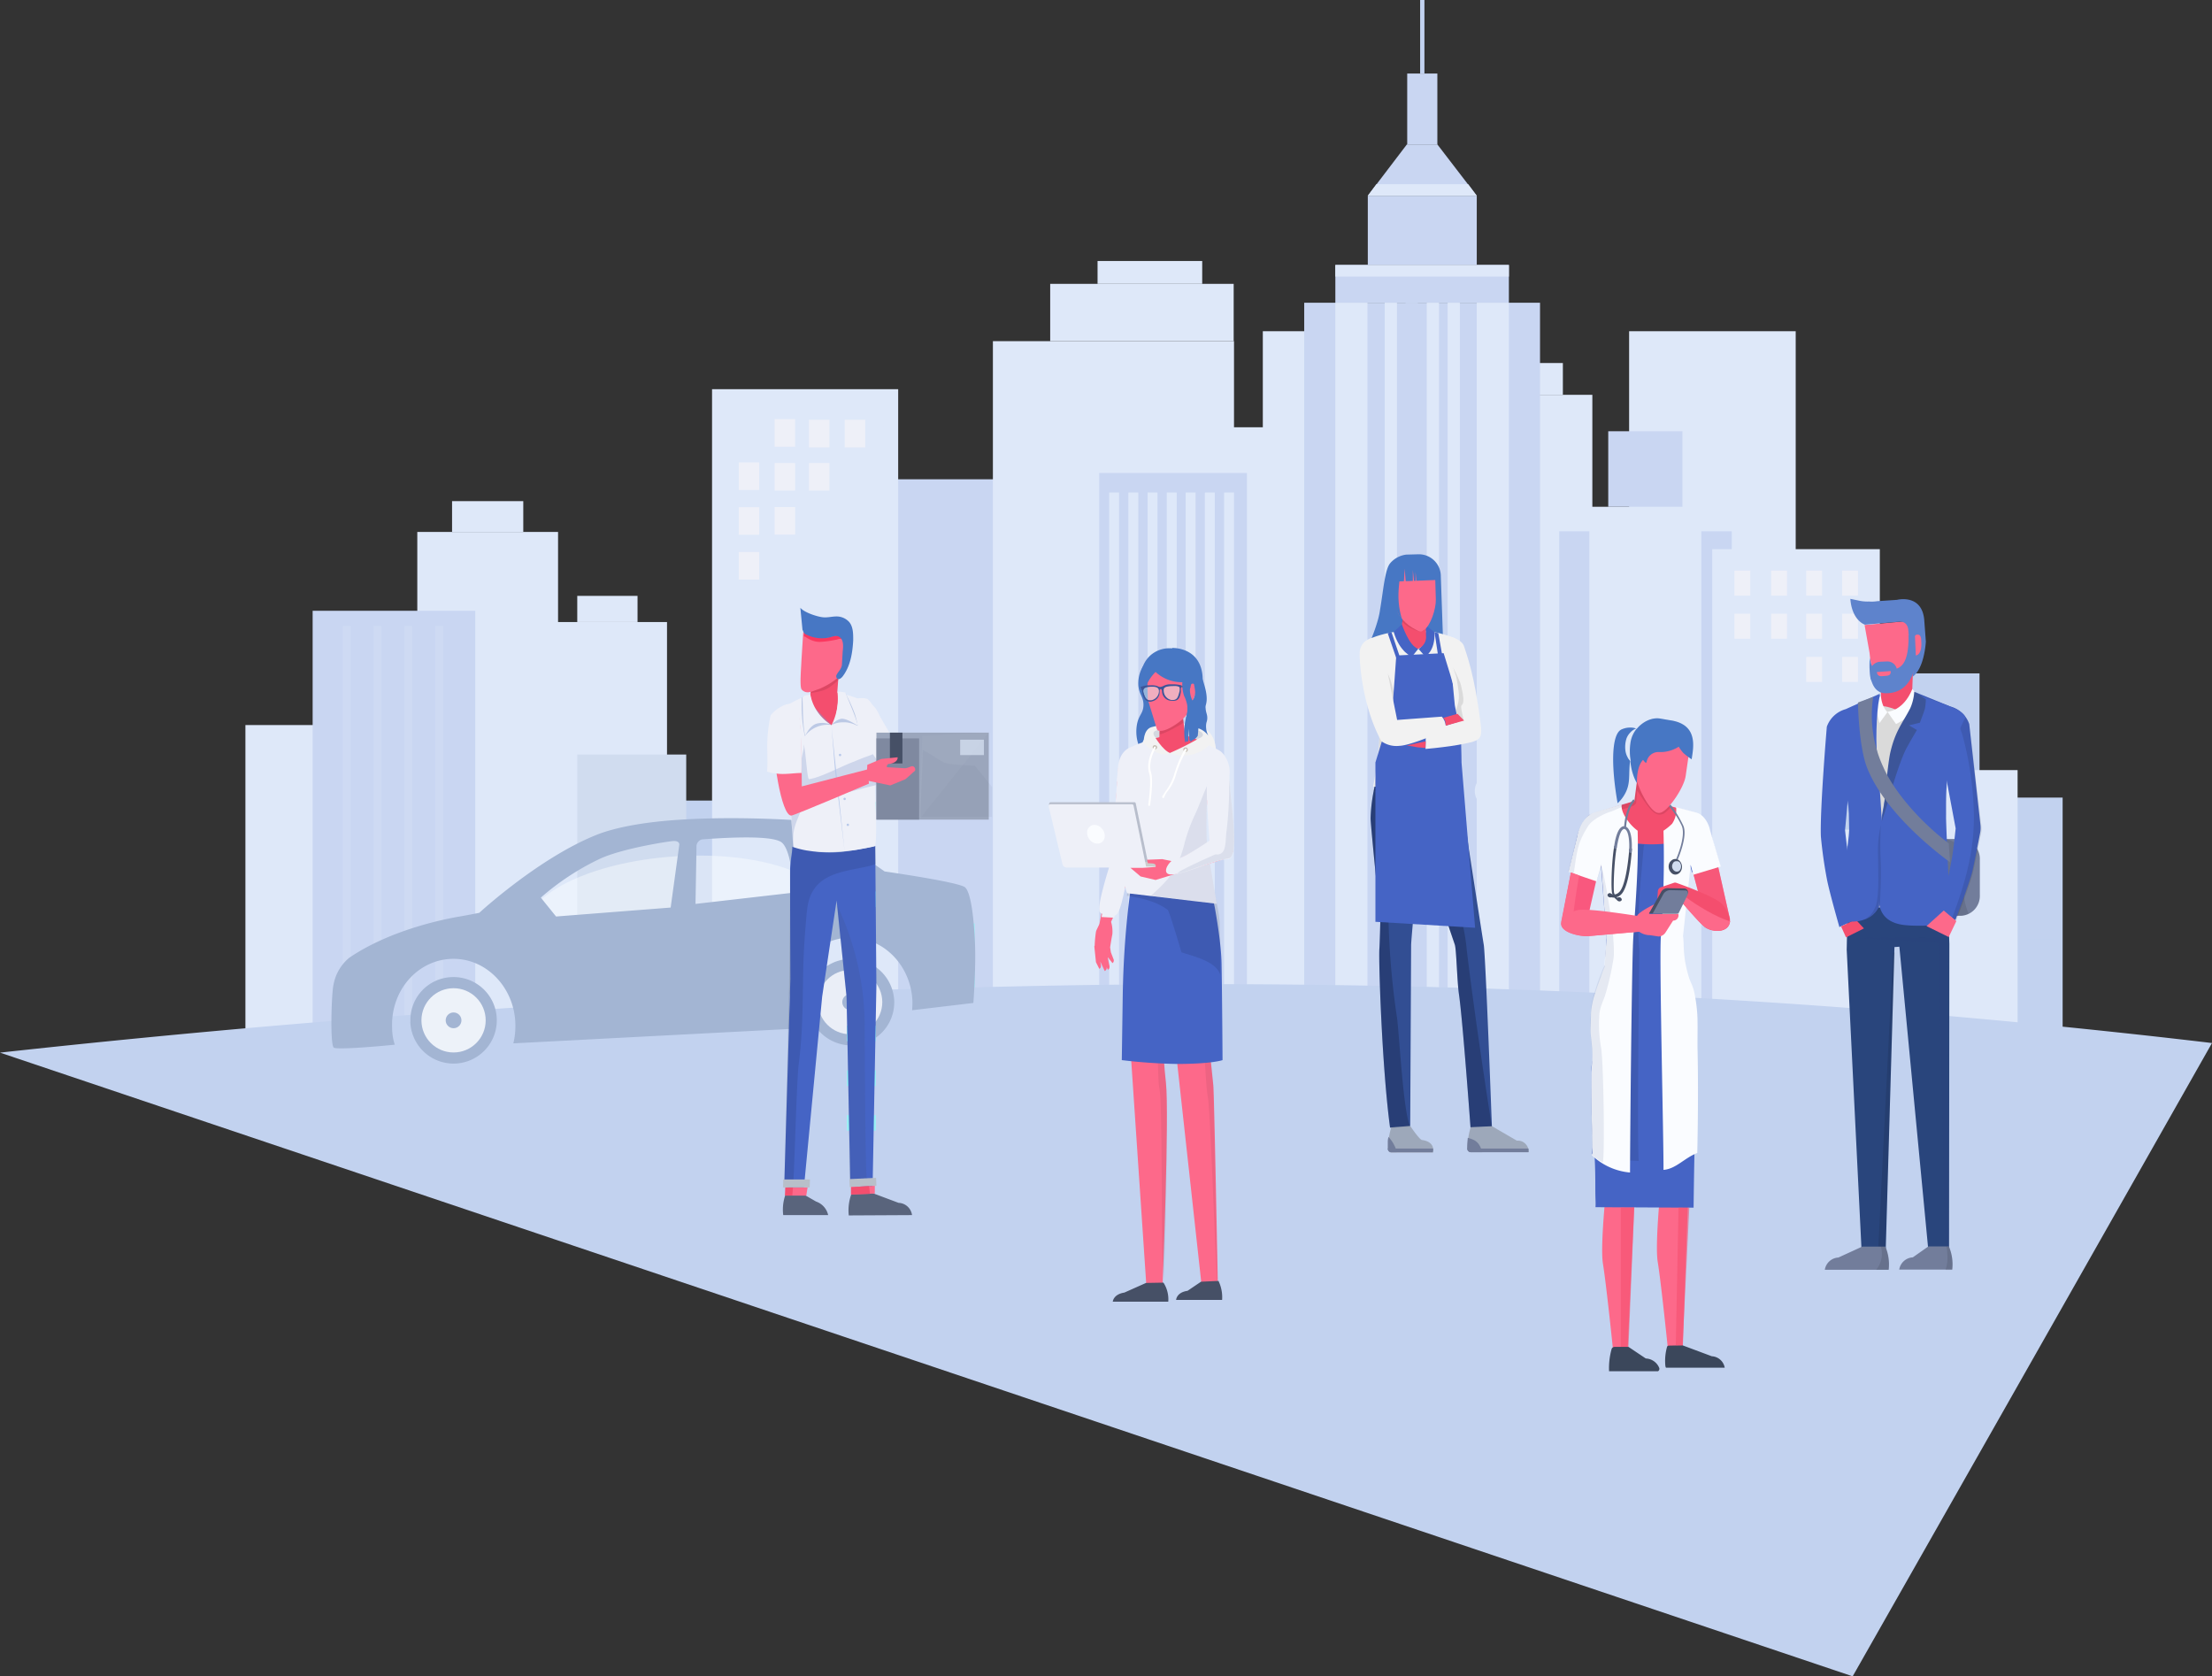 <svg xmlns="http://www.w3.org/2000/svg" viewBox="0 0 667.9 506.1"><rect x="0" y="0" width="667.9" height="506.1" fill="#333333" stroke="none"/><defs><style>.cls-1,.cls-5{fill:#dee8f9;}.cls-2{fill:#c2d2ef;}.cls-3{fill:#c9d6f2;}.cls-4{fill:#465066;}.cls-5{opacity:0.25;}.cls-10,.cls-13,.cls-15,.cls-26,.cls-27,.cls-38,.cls-39,.cls-41,.cls-42,.cls-44,.cls-5,.cls-50,.cls-53,.cls-54,.cls-55,.cls-57,.cls-59,.cls-60,.cls-61{isolation:isolate;}.cls-6{fill:#9af0f4;}.cls-7{fill:#d0dcef;}.cls-8{fill:#eef0f8;}.cls-9{fill:#7cdee8;}.cls-10{fill:#fdfeff;opacity:0.42;}.cls-11{fill:#a3b5d3;}.cls-12{fill:#727d9b;}.cls-13,.cls-15,.cls-34,.cls-44,.cls-54,.cls-57{opacity:0.1;}.cls-14,.cls-15,.cls-26{fill:#29457c;}.cls-16{fill:#dadada;}.cls-17,.cls-57{fill:#4564c5;}.cls-18{fill:#fd698a;}.cls-19,.cls-55,.cls-59,.cls-60{fill:#f44e6e;}.cls-20{fill:#5e83cc;}.cls-21,.cls-39,.cls-61{fill:#fafcff;}.cls-22{fill:#3c5599;}.cls-23{fill:#e0a373;}.cls-24,.cls-52{fill:#f2f2f2;}.cls-25,.cls-54{fill:#4777c4;}.cls-26{opacity:0.15;}.cls-27,.cls-48{opacity:0.06;}.cls-28{fill:#b8becc;}.cls-29{opacity:0.5;}.cls-30{fill:#e3f3f4;}.cls-31{fill:#c4bcb2;}.cls-32{fill:#fff;}.cls-33{fill:#ccc;}.cls-35{fill:#819ba9;}.cls-36{fill:#9da8ba;}.cls-37{fill:#324e93;}.cls-38{opacity:0.2;}.cls-39{opacity:0.81;}.cls-40{fill:#59647c;}.cls-41{fill:#414141;opacity:0.09;}.cls-42,.cls-53{fill:#8099ce;}.cls-42{opacity:0.29;}.cls-43{fill:#b7c8ea;}.cls-44{fill:#010101;}.cls-45{fill:#fb375f;}.cls-46{fill:#b8bfc9;}.cls-47{fill:#9ba6bc;}.cls-49{fill:#7f89a0;}.cls-50{fill:#c5cbd8;opacity:0.08;}.cls-51{opacity:0.66;}.cls-52{fill-opacity:0;}.cls-53{opacity:0.45;}.cls-55{opacity:0.61;}.cls-56{fill:#f9587e;}.cls-58{fill:#3b475b;}.cls-59{opacity:0.55;}.cls-60{opacity:0.54;}.cls-61{opacity:0.86;}</style></defs><title>00 Home Final HeaderAsset 4</title><g id="Layer_2" data-name="Layer 2"><g id="Layer_1-2" data-name="Layer 1"><g id="Layer_2-2" data-name="Layer 2"><g id="Layer_1-2-2" data-name="Layer 1-2"><g id="Layer_2-2-2" data-name="Layer 2-2"><g id="Layer_1-2-2-2" data-name="Layer 1-2-2"><rect class="cls-1" x="74.1" y="218.9" width="41.1" height="121"/><rect class="cls-2" x="191.1" y="241.7" width="29.6" height="98.3"/><rect class="cls-3" x="266.4" y="144.7" width="42.5" height="195.3"/><rect class="cls-1" x="299.8" y="103" width="72.8" height="237"/><rect class="cls-1" x="317.1" y="85.7" width="55.4" height="17.3"/><rect class="cls-1" x="331.4" y="78.8" width="31.6" height="6.9"/><rect class="cls-2" x="555.2" y="203.3" width="42.5" height="136.6"/><rect class="cls-1" x="491.9" y="100" width="50.3" height="240"/><rect class="cls-1" x="430.5" y="119.2" width="50.3" height="220.8"/><rect class="cls-1" x="439.4" y="109.6" width="32.5" height="9.6"/><rect class="cls-1" x="126" y="160.6" width="42.5" height="179.4"/><rect class="cls-1" x="136.5" y="151.3" width="21.5" height="9.3"/><rect class="cls-1" x="165.4" y="187.8" width="36" height="152.2"/><rect class="cls-1" x="174.3" y="179.9" width="18.2" height="7.9"/><rect class="cls-1" x="351.3" y="129" width="42.5" height="211"/><rect class="cls-1" x="381.3" y="100" width="42.5" height="240"/><rect class="cls-3" x="470.8" y="160.4" width="52.1" height="179.6"/><rect class="cls-1" x="479.9" y="153" width="33.8" height="187"/><rect class="cls-3" x="485.6" y="130.2" width="22.4" height="22.8"/><ellipse class="cls-4" cx="255" cy="365.28" rx="39.3" ry="17.41"/><rect class="cls-3" x="331.9" y="142.8" width="44.6" height="197.1"/><rect class="cls-1" x="334.9" y="148.7" width="3" height="191.3"/><rect class="cls-1" x="340.7" y="148.7" width="3" height="191.3"/><rect class="cls-1" x="346.5" y="148.7" width="3" height="191.3"/><rect class="cls-1" x="352.3" y="148.7" width="3" height="191.3"/><rect class="cls-1" x="358" y="148.7" width="3" height="191.3"/><rect class="cls-1" x="363.8" y="148.7" width="3" height="191.3"/><rect class="cls-1" x="369.6" y="148.7" width="3" height="191.3"/><rect class="cls-3" x="94.4" y="184.4" width="49.1" height="155.6"/><rect class="cls-5" x="103.5" y="189" width="2.4" height="151"/><rect class="cls-5" x="112.8" y="189" width="2.4" height="151"/><rect class="cls-5" x="122.1" y="189" width="2.4" height="151"/><rect class="cls-5" x="131.4" y="189" width="2.4" height="151"/><rect class="cls-3" x="393.8" y="91.4" width="71.2" height="248.6"/><rect class="cls-3" x="403.2" y="80" width="52.4" height="11.4"/><rect class="cls-3" x="413" y="59.1" width="32.9" height="20.9"/><polygon class="cls-3" points="445.9 59.1 413 59.1 424.8 43.6 434 43.6 445.9 59.1"/><rect class="cls-3" x="424.9" y="22.2" width="9.1" height="21.4"/><rect class="cls-2" x="428.8" width="1.3" height="22.2"/><rect class="cls-1" x="403.2" y="91.4" width="9.7" height="248.6"/><rect class="cls-1" x="445.9" y="91.4" width="9.7" height="248.6"/><rect class="cls-1" x="418.1" y="91.4" width="3.7" height="248.6"/><rect class="cls-3" x="424.4" y="91.4" width="3.7" height="248.6"/><rect class="cls-1" x="430.8" y="91.4" width="3.7" height="248.6"/><rect class="cls-1" x="437.1" y="91.4" width="3.7" height="248.6"/><rect class="cls-1" x="403.2" y="80" width="52.4" height="3.5"/><polygon class="cls-1" points="415.6 55.6 413 59.1 445.9 59.1 443.3 55.6 415.6 55.6"/><rect class="cls-6" x="496.8" y="317.9" width="23" height="12.9"/><rect class="cls-7" x="174.3" y="227.8" width="32.9" height="112.2"/><rect class="cls-6" x="179.2" y="292.5" width="23" height="12.9"/><rect class="cls-6" x="179.2" y="317.9" width="23" height="12.9"/><rect class="cls-1" x="517" y="165.8" width="50.6" height="174.1"/><rect class="cls-8" x="523.7" y="172.28" width="4.79" height="7.55"/><rect class="cls-8" x="534.78" y="172.28" width="4.79" height="7.55"/><rect class="cls-8" x="545.38" y="172.28" width="4.79" height="7.55"/><rect class="cls-1" x="556" y="170.4" width="5.9" height="9.3"/><rect class="cls-8" x="556.21" y="172.28" width="4.79" height="7.55"/><rect class="cls-1" x="522.8" y="227" width="5.9" height="9.3"/><rect class="cls-2" x="556" y="227" width="5.9" height="9.3"/><rect class="cls-1" x="522.8" y="241.2" width="5.9" height="9.3"/><rect class="cls-1" x="531.1" y="241.2" width="5.9" height="9.3"/><rect class="cls-1" x="539.4" y="241.2" width="5.9" height="9.3"/><rect class="cls-2" x="556" y="241.2" width="5.9" height="9.3"/><rect class="cls-1" x="522.8" y="255.4" width="5.9" height="9.3"/><rect class="cls-1" x="531.1" y="255.4" width="5.9" height="9.3"/><rect class="cls-1" x="539.4" y="255.4" width="5.9" height="9.3"/><rect class="cls-1" x="547.7" y="255.4" width="5.9" height="9.3"/><rect class="cls-2" x="556" y="255.4" width="5.9" height="9.3"/><rect class="cls-1" x="539.4" y="269.5" width="5.9" height="9.3"/><rect class="cls-1" x="547.7" y="269.5" width="5.9" height="9.3"/><rect class="cls-2" x="556" y="269.5" width="5.9" height="9.3"/><rect class="cls-1" x="522.8" y="283.7" width="5.9" height="9.3"/><rect class="cls-1" x="531.1" y="283.7" width="5.9" height="9.3"/><rect class="cls-1" x="539.4" y="283.7" width="5.9" height="9.3"/><rect class="cls-1" x="547.7" y="283.7" width="5.9" height="9.3"/><rect class="cls-1" x="556" y="283.7" width="5.9" height="9.3"/><rect class="cls-1" x="522.8" y="297.8" width="5.9" height="9.3"/><rect class="cls-1" x="531.1" y="297.8" width="5.9" height="9.3"/><rect class="cls-1" x="539.4" y="297.8" width="5.9" height="9.3"/><rect class="cls-1" x="547.7" y="297.8" width="5.9" height="9.3"/><rect class="cls-1" x="556" y="297.8" width="5.9" height="9.3"/><rect class="cls-2" x="522.8" y="312" width="5.9" height="9.3"/><rect class="cls-2" x="531.1" y="312" width="5.9" height="9.3"/><rect class="cls-2" x="539.4" y="312" width="5.9" height="9.3"/><rect class="cls-2" x="547.7" y="312" width="5.9" height="9.3"/><rect class="cls-2" x="556" y="312" width="5.9" height="9.3"/><rect class="cls-2" x="522.8" y="326.2" width="5.9" height="9.3"/><rect class="cls-2" x="531.1" y="326.2" width="5.9" height="9.3"/><rect class="cls-2" x="539.4" y="326.2" width="5.9" height="9.3"/><rect class="cls-2" x="547.7" y="326.2" width="5.9" height="9.3"/><rect class="cls-2" x="556" y="326.2" width="5.9" height="9.3"/><rect class="cls-2" x="573.7" y="240.8" width="49.1" height="99.2"/><rect class="cls-1" x="587.2" y="232.5" width="22" height="107.4"/><rect class="cls-6" x="576.4" y="244.7" width="8.3" height="2.2"/><rect class="cls-6" x="576.4" y="252.5" width="8.3" height="2.2"/><rect class="cls-6" x="576.4" y="260.3" width="8.3" height="2.2"/><rect class="cls-6" x="576.4" y="268.1" width="8.3" height="2.2"/><rect class="cls-6" x="576.4" y="275.9" width="8.3" height="2.2"/><rect class="cls-6" x="576.4" y="283.7" width="8.3" height="2.2"/><rect class="cls-6" x="576.4" y="291.5" width="8.3" height="2.2"/><rect class="cls-6" x="576.4" y="299.2" width="8.3" height="2.2"/><rect class="cls-6" x="576.4" y="307" width="8.3" height="2.2"/><rect class="cls-6" x="576.4" y="314.8" width="8.3" height="2.2"/><rect class="cls-6" x="576.4" y="322.6" width="8.3" height="2.2"/><rect class="cls-6" x="576.4" y="330.4" width="8.3" height="2.2"/><rect class="cls-2" x="611.8" y="244.7" width="8.3" height="2.2"/><rect class="cls-2" x="611.8" y="252.5" width="8.3" height="2.2"/><rect class="cls-2" x="611.8" y="260.3" width="8.3" height="2.2"/><rect class="cls-2" x="611.8" y="268.1" width="8.3" height="2.2"/><rect class="cls-2" x="611.8" y="275.9" width="8.3" height="2.2"/><rect class="cls-2" x="611.8" y="283.7" width="8.3" height="2.2"/><rect class="cls-2" x="611.8" y="291.5" width="8.3" height="2.2"/><rect class="cls-2" x="611.8" y="299.2" width="8.3" height="2.2"/><rect class="cls-2" x="611.8" y="307" width="8.3" height="2.2"/><rect class="cls-6" x="611.8" y="314.8" width="8.3" height="2.2"/><rect class="cls-6" x="611.8" y="322.6" width="8.3" height="2.2"/><rect class="cls-6" x="611.8" y="330.4" width="8.3" height="2.2"/><rect class="cls-6" x="290.3" y="278.8" width="4" height="10.6"/><rect class="cls-6" x="290.3" y="291.5" width="4" height="10.6"/><rect class="cls-6" x="290.3" y="304.2" width="4" height="10.6"/><rect class="cls-6" x="296.5" y="304.2" width="4" height="10.6"/><rect class="cls-6" x="302.7" y="304.2" width="4" height="10.6"/><rect class="cls-6" x="308.8" y="304.2" width="4" height="10.6"/><rect class="cls-6" x="290.3" y="316.9" width="4" height="10.6"/><rect class="cls-6" x="296.5" y="316.9" width="4" height="10.6"/><rect class="cls-6" x="302.7" y="316.9" width="4" height="10.6"/><rect class="cls-6" x="308.8" y="316.9" width="4" height="10.6"/><rect class="cls-9" x="321" y="304.2" width="4" height="10.6"/><rect class="cls-9" x="321" y="316.9" width="4" height="10.6"/><rect class="cls-1" x="215" y="117.5" width="56.2" height="222.5"/><rect class="cls-1" x="219.5" y="124.3" width="34.5" height="4.7"/><rect class="cls-1" x="257.9" y="124.3" width="8.8" height="4.7"/><rect class="cls-1" x="219.5" y="137.8" width="34.5" height="4.7"/><rect class="cls-1" x="257.9" y="137.8" width="8.8" height="4.7"/><rect class="cls-1" x="219.5" y="151.3" width="34.5" height="4.7"/><rect class="cls-1" x="219.5" y="164.7" width="34.5" height="4.7"/><rect class="cls-1" x="257.9" y="164.7" width="8.8" height="4.7"/><rect class="cls-1" x="219.5" y="178.2" width="34.5" height="4.7"/><rect class="cls-1" x="257.9" y="178.2" width="8.8" height="4.7"/><rect class="cls-1" x="219.5" y="191.7" width="34.5" height="4.7"/><rect class="cls-1" x="257.9" y="191.7" width="8.8" height="4.7"/><rect class="cls-1" x="219.5" y="205.2" width="34.5" height="4.7"/><rect class="cls-1" x="219.5" y="218.7" width="34.5" height="4.7"/><rect class="cls-1" x="219.5" y="232.2" width="34.5" height="4.7"/><rect class="cls-1" x="219.5" y="245.7" width="34.5" height="4.7"/><rect class="cls-1" x="219.5" y="259.2" width="34.5" height="4.7"/><rect class="cls-6" x="219.5" y="272.7" width="34.5" height="4.7"/><rect class="cls-6" x="257.9" y="272.7" width="8.8" height="4.7"/><rect class="cls-6" x="219.5" y="299.7" width="34.5" height="4.7"/><rect class="cls-6" x="257.9" y="299.7" width="8.8" height="4.7"/><rect class="cls-6" x="219.5" y="313.2" width="34.5" height="4.7"/><rect class="cls-6" x="257.9" y="313.2" width="8.8" height="4.7"/><rect class="cls-6" x="219.5" y="326.7" width="34.5" height="4.7"/><rect class="cls-6" x="257.9" y="326.7" width="8.8" height="4.7"/><rect class="cls-9" x="274.4" y="270.7" width="3.1" height="5.4"/><rect class="cls-9" x="281.2" y="270.7" width="3.1" height="5.4"/><rect class="cls-9" x="287.9" y="270.7" width="3.1" height="5.4"/><rect class="cls-9" x="274.4" y="278.3" width="3.1" height="5.4"/><rect class="cls-9" x="281.2" y="278.3" width="3.1" height="5.4"/><rect class="cls-9" x="287.9" y="278.3" width="3.1" height="5.4"/><rect class="cls-9" x="274.4" y="285.8" width="3.1" height="5.4"/><rect class="cls-9" x="281.2" y="285.8" width="3.1" height="5.4"/><rect class="cls-9" x="287.9" y="285.8" width="3.1" height="5.4"/><rect class="cls-9" x="281.2" y="293.3" width="3.1" height="5.4"/><rect class="cls-9" x="287.9" y="293.3" width="3.1" height="5.4"/><rect class="cls-9" x="274.4" y="300.9" width="3.1" height="5.4"/><rect class="cls-9" x="281.2" y="300.9" width="3.1" height="5.4"/><rect class="cls-9" x="287.9" y="300.9" width="3.1" height="5.4"/><rect class="cls-9" x="294.7" y="300.9" width="3.1" height="5.4"/><rect class="cls-9" x="301.5" y="300.9" width="3.1" height="5.4"/><rect class="cls-9" x="274.4" y="308.4" width="3.1" height="5.4"/><rect class="cls-9" x="281.2" y="308.4" width="3.1" height="5.4"/><rect class="cls-9" x="287.9" y="308.4" width="3.1" height="5.4"/><rect class="cls-9" x="294.7" y="308.4" width="3.1" height="5.4"/><rect class="cls-9" x="301.5" y="308.4" width="3.1" height="5.4"/><rect class="cls-9" x="274.4" y="315.9" width="3.1" height="5.4"/><rect class="cls-9" x="281.2" y="315.9" width="3.1" height="5.4"/><rect class="cls-9" x="287.9" y="315.9" width="3.1" height="5.4"/><rect class="cls-9" x="294.7" y="315.9" width="3.1" height="5.4"/><rect class="cls-9" x="301.5" y="315.9" width="3.1" height="5.4"/><rect class="cls-9" x="274.4" y="323.5" width="3.1" height="5.4"/><rect class="cls-9" x="281.2" y="323.5" width="3.1" height="5.4"/><rect class="cls-9" x="287.9" y="323.5" width="3.1" height="5.4"/><rect class="cls-9" x="294.7" y="323.5" width="3.1" height="5.4"/><rect class="cls-9" x="301.5" y="323.5" width="3.1" height="5.4"/><rect class="cls-9" x="274.4" y="331" width="3.1" height="5.4"/><rect class="cls-9" x="281.2" y="331" width="3.1" height="5.4"/><rect class="cls-9" x="287.9" y="331" width="3.1" height="5.4"/><rect class="cls-9" x="294.7" y="331" width="3.1" height="5.4"/><rect class="cls-9" x="301.5" y="331" width="3.1" height="5.4"/><rect class="cls-9" x="129.9" y="327.8" width="2.1" height="6.4"/><rect class="cls-9" x="129.9" y="313.7" width="2.1" height="6.4"/><rect class="cls-9" x="129.9" y="299.7" width="2.1" height="6.4"/><rect class="cls-9" x="132.8" y="327.8" width="2.1" height="6.4"/><rect class="cls-9" x="132.8" y="313.7" width="2.1" height="6.4"/><rect class="cls-9" x="132.8" y="299.7" width="2.1" height="6.4"/><rect class="cls-9" x="135.7" y="327.8" width="2.1" height="6.4"/><rect class="cls-9" x="135.7" y="313.7" width="2.1" height="6.4"/><rect class="cls-9" x="135.7" y="299.7" width="2.1" height="6.4"/><rect class="cls-9" x="138.6" y="327.8" width="2.1" height="6.4"/><rect class="cls-8" x="523.7" y="185.28" width="4.79" height="7.55"/><rect class="cls-8" x="534.78" y="185.28" width="4.79" height="7.55"/><rect class="cls-8" x="545.38" y="185.28" width="4.79" height="7.55"/><rect class="cls-8" x="556.21" y="185.28" width="4.79" height="7.55"/><rect class="cls-9" x="138.6" y="313.7" width="2.1" height="6.4"/><rect class="cls-9" x="138.6" y="299.7" width="2.1" height="6.4"/><rect class="cls-9" x="141.5" y="327.8" width="2.1" height="6.4"/><rect class="cls-9" x="141.5" y="313.7" width="2.1" height="6.4"/><rect class="cls-9" x="141.5" y="299.7" width="2.1" height="6.4"/><rect class="cls-9" x="144.4" y="327.8" width="2.1" height="6.4"/><rect class="cls-9" x="144.4" y="313.7" width="2.1" height="6.4"/><rect class="cls-9" x="144.4" y="299.7" width="2.1" height="6.4"/><rect class="cls-9" x="147.3" y="327.8" width="2.1" height="6.4"/><rect class="cls-9" x="147.3" y="313.7" width="2.1" height="6.4"/><rect class="cls-9" x="147.3" y="285.6" width="2.1" height="6.4"/><rect class="cls-9" x="150.1" y="327.8" width="2.1" height="6.4"/><rect class="cls-9" x="150.1" y="313.7" width="2.1" height="6.4"/><rect class="cls-9" x="150.1" y="285.6" width="2.1" height="6.4"/><rect class="cls-9" x="150.1" y="271.5" width="2.1" height="6.4"/><rect class="cls-9" x="153" y="327.8" width="2.1" height="6.4"/><rect class="cls-9" x="153" y="313.7" width="2.1" height="6.4"/><rect class="cls-9" x="153" y="285.6" width="2.1" height="6.4"/><rect class="cls-9" x="153" y="271.5" width="2.1" height="6.4"/><rect class="cls-9" x="155.9" y="327.8" width="2.1" height="6.4"/><rect class="cls-9" x="155.9" y="313.7" width="2.1" height="6.4"/><rect class="cls-9" x="155.9" y="299.7" width="2.1" height="6.4"/><rect class="cls-9" x="155.9" y="285.6" width="2.1" height="6.4"/><rect class="cls-9" x="155.9" y="271.5" width="2.1" height="6.4"/><rect class="cls-9" x="158.8" y="327.8" width="2.1" height="6.4"/><rect class="cls-9" x="158.8" y="313.7" width="2.1" height="6.4"/><rect class="cls-9" x="158.8" y="299.7" width="2.1" height="6.4"/><rect class="cls-9" x="158.8" y="285.6" width="2.1" height="6.4"/><rect class="cls-9" x="158.8" y="271.5" width="2.1" height="6.4"/><rect class="cls-6" x="165.7" y="290.9" width="73" height="49.1"/><rect class="cls-9" x="234.6" y="290.9" width="4.1" height="49.1"/><rect class="cls-9" x="223.1" y="290.9" width="4.1" height="49.1"/><rect class="cls-9" x="211.6" y="290.9" width="4.1" height="49.1"/><rect class="cls-9" x="200.2" y="290.9" width="4.1" height="49.1"/><rect class="cls-9" x="188.7" y="290.9" width="4.1" height="49.1"/><rect class="cls-9" x="177.2" y="290.9" width="4.1" height="49.1"/><rect class="cls-9" x="165.7" y="290.9" width="4.1" height="49.1"/><g id="Layer_2-2-2-2" data-name="Layer 2-2-2"><g id="Layer_1-2-2-2-2" data-name="Layer 1-2-2-2"><g id="Layer_2-2-2-2-2" data-name="Layer 2-2-2-2"><g id="Layer_1-2-2-2-2-2" data-name="Layer 1-2-2-2-2"><g id="Website_refine-Copy" data-name="Website refine-Copy"><g id="Home-Copy-7"><g id="final-header-Asset-44"><ellipse id="Oval" class="cls-1" cx="449.9" cy="238.8" rx="4.6" ry="4.9"/><path id="Shape-3" class="cls-2" d="M559.4,506.1q54.3-95.55,108.5-191.2a2559.28,2559.28,0,0,0-265.4-17.5c-48.4-.7-85.1.1-108.5.7-74.6,1.7-174.6,6.6-294,19.7"/><ellipse id="Oval-2" class="cls-10" cx="205.08" cy="277.9" rx="46.5" ry="19.4" transform="translate(-17.83 14.09) rotate(-3.77)"/><path id="Shape-4" class="cls-11" d="M123.9,308.65A13.06,13.06,0,1,0,136.34,295h0a12.94,12.94,0,0,0-12.41,13.45C123.89,308.52,123.9,308.58,123.9,308.65Z"/><path id="Shape-5" class="cls-11" d="M243.9,303.15a13.22,13.22,0,0,0,13.7,12.46A13,13,0,0,0,270,302v0a13.22,13.22,0,0,0-13.7-12.46A12.94,12.94,0,0,0,243.89,303C243.89,303,243.9,303.1,243.9,303.15Z"/><path id="Shape-6" class="cls-11" d="M100.8,316.3c1.1.7,14.7-.5,18.4-.9a16.65,16.65,0,0,1-.8-5c-.5-11.1,7.4-20.4,17.7-20.9s19,8.2,19.5,19.2a22.25,22.25,0,0,1-.6,6.3l84.4-4.4a25.62,25.62,0,0,1-1.1-6.2c-.5-11.1,7.4-20.8,17.7-21.3s19,8,19.5,19.1a26.2,26.2,0,0,1-.1,2.8l18.5-2.2s.8-10.3.5-17.8-1.2-15.5-3-17.1-24.3-4.8-24.3-4.8-21.2-15.3-28.8-15.6c-2.2-.1-20.3-1.2-37.2.3-7.7.7-15.1,2-20.6,4.1-17.6,6.9-35.8,23.7-35.8,23.7s-3.6.7-5.9,1.1-20.1,3.4-33.4,12.5a13.73,13.73,0,0,0-4.7,8.1C100.1,299.7,99.6,315.5,100.8,316.3ZM210,272.9s.3-16.2.3-17.3a2.19,2.19,0,0,1,1.8-2.2c.9,0,20.8-1.8,24,1s3.5,15.1,3.5,15.1ZM163.3,271a77,77,0,0,1,18-11.8c7.1-3.2,21.2-5.3,22.2-5.3s1.7.4,1.6,1.2-2.6,18.9-2.6,18.9l-34.6,2.7Z"/><path id="Shape-41" class="cls-12" d="M592,253.3H574.8a5.94,5.94,0,0,0-5.7,6.17V270.3a6,6,0,0,0,5.7,6.2H592a6,6,0,0,0,5.8-6.19h0V259.5a6,6,0,0,0-5.79-6.2Z"/><path id="Shape-42" class="cls-13" d="M593.2,262.2c.2-1.7.8-3.8,0-5.4-.1-.1-.1-.2-.2-.4a11.94,11.94,0,0,0-5.8-3.2H574.8a5.94,5.94,0,0,0-5.7,6.17V270.2a6,6,0,0,0,5.7,6.2H592a5.27,5.27,0,0,0,2.4-.6,18.52,18.52,0,0,1-1.5-7.3Q592.9,265.35,593.2,262.2Z"/><path id="Shape-43" class="cls-14" d="M558,267l-.4,19.73,4.46,90.2,7.34,0,2.62-91,1.48-.11,8.7,91.15h6.3l.1-91.92L588,266.9S558.19,267.12,558,267Z"/><polygon id="Shape-44" class="cls-15" points="558.43 283.13 585.31 284.56 587.3 376.31 588.5 376.93 588.15 294.92 587.87 282.9 558.43 283.13"/><polygon id="Shape-45" class="cls-13" points="587 253.9 587.6 233.6 586.6 228.8 586.3 233.9 585 253.8 586.3 270.3 588.4 270.3 588.3 266.5 587 253.9"/><polygon id="Shape-46" class="cls-13" points="567.13 376.66 569.29 376.36 572.1 287.6 571.6 287.6 567.13 376.66"/><path id="Shape-47" class="cls-16" d="M588.2,266.3h0c-.8,4.3-1.7,8.7-1.7,8.7a3.18,3.18,0,0,1,2.2,1.4Z"/><path id="Shape-48" class="cls-17" d="M594.6,218.6a8.22,8.22,0,0,0-5.7-5.3l-15.2-6.2V205l-.1,1.9-.2.1-.2-.1h-.1v.1l.1-.1-15.9,7.2a8.43,8.43,0,0,0-5.7,5.3s-2.1,24.8-1.8,33.1c.4,4.3,1,8.6,1.8,12.8.7,3.8,3.8,14.6,3.8,14.6l4.8-2.3.2-3.08-1.87.49-.93-8.61.5-7.5c-.5-3.7-1-8.3-1-8.3s1.1-11,1-13.3l.3,16.5-.3,5.1c.2,1.3.3,2.5.4,3.3.5,3.6,4.71,10.65,4.81,11.95,9.5-.1,14.79-.39,24.29-.39l.9,2.54a3.67,3.67,0,0,0-2.2-1.4s.9-4.4,1.7-8.8l-1.2-12.4.6-20.1,3.1,16.5s-.7,6.7-1.1,8.8c-.3,1.6-.8,4.3-1.4,7.1h0l.4,10.1a5.56,5.56,0,0,0,2,1.7s4.1-10.7,5.1-14.6c.6-2.5,1.9-9.2,2.4-11.8a8.13,8.13,0,0,0,.1-2.2Z"/><path id="Shape-49" class="cls-16" d="M558.3,258.9l-.5,7.5-.2,11.1h2.8c-.1-1.3-1.1-11.6-1.6-15.2C558.6,261.4,558.5,260.2,558.3,258.9Z"/><path id="Shape-50" class="cls-13" d="M594.6,218.6a8.22,8.22,0,0,0-5.7-5.3l-11.4-4.6c.2.1.4.3.6.4a3.28,3.28,0,0,1,1,1.3,2.32,2.32,0,0,1,1.4.4c2.6,1.7,6.1,2.1,8.3,4.4a16.68,16.68,0,0,1,3.8,6.9,98.81,98.81,0,0,1,3.3,21c.7,12.3-2.2,22.7-6.5,34.1a4.6,4.6,0,0,0,1.2.9s4.1-10.7,5.1-14.6c.6-2.5,1.9-9.2,2.5-11.8a8.13,8.13,0,0,0,.1-2.2Z"/><path id="Shape-52" class="cls-18" d="M580.1,187.1,563,188.7l1.5,8.4c.4,4.7,2,12,6.4,11.6s10.2-8.1,9.8-12.9Z"/><path id="Shape-53" class="cls-19" d="M567.8,211.9c1,7.1,8.8.1,9.5-.8l.4-11.6-4.8,3.3-4.7-2.5Z"/><path id="Shape-54" class="cls-20" d="M572.8,181.1l-6,.4a10.48,10.48,0,0,1-2.5.1,12.24,12.24,0,0,1-2.7-.2l-2.9-.6c.5,6.6,4.4,7.8,4.4,7.8l10.4-.9c2.6-.2,2.7,2.5,2.7,2.5h0l.2,2.7,1.3-.1s.4-1.1,1.1-1.2c.5,0,1.2-.1,1.3,1.7.4,4.8-1.8,4.6-1.8,4.6l-.8,6.4c3.6-2.5,4-10.6,4-10.6L581,187C580.2,179.2,572.8,181.1,572.8,181.1Z"/><path id="Shape-55" class="cls-13" d="M568,205.9V207s4.6,2,7.7-2C575.6,205,571.3,207.6,568,205.9Z"/><path id="Shape-56" class="cls-12" d="M582.26,376.31l-4.7,3.3a4.38,4.38,0,0,0-4.1,3.7h16a13.76,13.76,0,0,0-1-7Z"/><path id="Shape-57" class="cls-13" d="M587.66,376.31a5.92,5.92,0,0,1,.3,2,12.79,12.79,0,0,1-.3,4.4,2.16,2.16,0,0,0-.2.7h2a13.76,13.76,0,0,0-1-7Z"/><path id="Shape-58" class="cls-12" d="M562.29,376.36l-7.2,3.3a4.38,4.38,0,0,0-4.1,3.7h19.3a13.87,13.87,0,0,0-1-7Z"/><path id="Shape-59" class="cls-13" d="M567.89,376.36a4.91,4.91,0,0,1,.3,1.7,7.36,7.36,0,0,1-1.7,5.3h3.7a13.87,13.87,0,0,0-1-7Z"/><path id="Shape-60" class="cls-16" d="M569.9,213.41c-7.8-1.7-10.5,5.9-12.8,13.1-.7,2,2.5,4.4,2.3,9-.2,6.3.5,9.3.9,15.2l-1.87,22h0s18,4,28.07-1.86c-1.1-10.5,0-16.59.2-22.69.3-9.9,1.3-14.6.3-21C586.5,224.21,577.3,215.11,569.9,213.41Z"/><g id="collar"><path id="Shape-61" class="cls-21" d="M569.9,214.9l2.6,3.7s6.1-2.8,7.4-7.8l-2.5-2.8S575.3,214.2,569.9,214.9Z"/><path id="Shape-62" class="cls-21" d="M567.9,209l-1.6,2.9a34.73,34.73,0,0,0,1.2,6.4l2.4-3.3C567.7,212.8,567.9,209,567.9,209Z"/></g><path id="Shape-63" class="cls-17" d="M577.7,214.34a43.84,43.84,0,0,0-2,5.29c-2.3,7.24-6.3,20.23-6.4,20.88-.6,3.25-1.1,5.57-1.3,7.24-.8,8.54-.8,20.42-.7,24.13.3,5.1,3.8,7,7.9,7.42s11.7.19,13.8-1.11c0,0-1.2-23.48-1.4-31.28.1-6.12-.8-17.44,5.7-30,.5-.93-1.7-2.32-2.6-2.79-2.9-1.48-11.8-4.27-12.5-4.64"/><polygon id="Shape-64" class="cls-19" points="555.9 279.7 557.4 283 562.8 280.3 560.3 277.6 555.9 279.7"/><polygon id="Shape-65" class="cls-18" points="581.7 279.6 588.4 282.9 590.7 278.1 586.9 274.9 581.7 279.6"/><path id="Shape-66" class="cls-20" d="M578.2,191.8h-1.9c0,10.2-3,10.5-7.6,10.6-2.3.1-3.3-.8-3.7-1.9a13.65,13.65,0,0,1-.4-1.9s-1.3,10.6,4.7,10.7c9.3.1,9.2-10.9,9.2-10.9Z"/><path id="Shape-67" class="cls-20" d="M569.7,199.7l-2.2.1a3.16,3.16,0,0,0-2.8,3.3v.9a3,3,0,0,0,3,3h.1l2.2-.1a3.2,3.2,0,0,0,2.8-3.4v-.8a2.91,2.91,0,0,0-2.81-3Z"/><path id="Shape-68" class="cls-18" d="M568.9,204.1c1.2-.1,2.1-.1,2-1.5l-4.2.3C566.9,204.3,567.8,204.2,568.9,204.1Z"/><path id="Shape-69" class="cls-22" d="M576.8,213.8c-2.3,4.5-4.6,6.9-6.1,13.7-.8,3.9-1.8,15.6-1.8,15.6l-.8,5.2,1.7-5.3s3.5-12.8,5.9-17.2c1.6-2.9,3.1-5.4,3.1-5.4l-2.4-1.4,3.3-.8s1.3-3.4,1.5-4.2a15.77,15.77,0,0,0,.3-2.9l-3.5-2.3A14.65,14.65,0,0,1,576.8,213.8Z"/><path id="Shape-70" class="cls-17" d="M555.7,217.87c-2.1,5.56,3.1,24.87,2.8,30.53-.3,6.4-1,8-1.2,13.08-.3,8.45-.2,16.62-.2,16.62s7.8,1.39,10.3-4.46c.2-4.45.1-8.91.2-13.36.1-6.5.9-9.28.4-15.78-.5-7-.6-11.32-1.2-16.43s0-16.61,1-18.37c-2.8,1.48-2.4.93-6.7,3.06C559.2,213.78,557.6,213.23,555.7,217.87Z"/><path id="Shape-71" class="cls-13" d="M567.1,260.56c0,3.24.3,8.91-.6,12.62a10.14,10.14,0,0,1-1.4,2.69,7,7,0,0,1-3.3,2.13,7.85,7.85,0,0,0,5.8-4.27c.2-4.45.5-8.9.3-13.45a105.17,105.17,0,0,1,0-11.23C566.9,254.06,567,255.36,567.1,260.56Z"/><path id="Shape-72" class="cls-12" d="M565.6,210.4l-4.6,1.7s.2,13.3,2.8,19.8c6,15.1,25,28.4,25,28.4l-.4-5.7c-8-6-16.3-15.2-19.7-22.9A37,37,0,0,1,565.6,210.4Z"/><polygon id="Shape-85" class="cls-23" points="491.4 257.7 491.2 257.7 491.4 257.2 491.4 257.7"/><path id="Shape-149" class="cls-24" d="M357.8,213.44s-5,6.6-11,3.8a66.78,66.78,0,0,0,10.06-4.9Z"/><path id="Shape-157" class="cls-8" d="M346.71,248.65l1.93.39.39,4.43-2.51.58C345,251.64,346.71,248.65,346.71,248.65Z"/><path class="cls-25" d="M345.1,201.17a10.19,10.19,0,0,0-1.38,5.78c.23,2.81,1.71,3.59,1.53,6.21-.14,2.16-1.21,2.58-1.83,5a12.09,12.09,0,0,0,.42,6.87l6.28-4.36-2.75-13.84Q346.25,204,345.1,201.17Z"/><path id="Shape-117" class="cls-24" d="M347.66,219.54c2.6-.86,12.33-1.92,15.9.2s3.56,6.45,3.56,6.45l-21.74-1.77C345.26,224.33,345.16,220.28,347.66,219.54Z"/><path id="Shape-118" class="cls-26" d="M349.11,220.54c2.12-.67,10.4-1.44,13.29.29s-2.6,2.79-2.6,2.79H349.59C349.59,223.54,347,221.25,349.11,220.54Z"/><path id="Shape-119" class="cls-18" d="M330.53,285.53a37.74,37.74,0,0,1,.39-4.24c.09-.48.77-1.64,1.06-2.41l3.75-19.35,1.93-27.63,7.89-.29-4,27.73s-1,5.49-1.35,7.12a111.14,111.14,0,0,1-4.72,11.85,10.14,10.14,0,0,1,.39,3.75c-.19.87-.58,3.28-.68,3.95l.24,1.52.77,2a1,1,0,0,1-.29,1.25L334.52,289v.39l.48,2.21s.19.87-.48,1.16l-.39-.77V292a1,1,0,0,1-.57,1.16l-1.35-2.89.19,1.06s.19.87-.48,1.16l-1-2-.49-4.72h0A.35.35,0,0,1,330.53,285.53Z"/><path id="Shape-120" class="cls-8" d="M337.56,231.94l7.89-.29-4.06,27.82s-1,5.49-1.34,7.13c-.68,2.41-1.83,10.5-3.76,9.73-1.25,0-3.18.09-4.14-.87-1.35-1.45,3.47-15.89,3.47-15.89Z"/><path id="Shape-122" class="cls-18" d="M341.39,277.82l12,.1-2.21,37.8s.29,6.44.86,11.14c1.06,9.3-1,61-1,61l-4.91.18-4.61-68.51s-.87-25.42-.67-29.64C340.93,286,341.22,279,341.39,277.82Z"/><path id="Shape-123" class="cls-27" d="M341.39,275.17l12,.1-2.21,39.48s.29,6.75.86,11.66c.78,7.32-.09,52.1-.67,59.71-.1-2.41-.29-4.82-.38-7.22-.29-6.65-.1-41.51-.68-48.16-.1-1.35-.29-2.6-.48-3.85-.19-6.74-.67-13.48-.77-20.13a8.35,8.35,0,0,0-.68-4.62c-1.63-3-4.8-3-7.4-4.05h-.1c-.09-4.72-.19-8.76-.09-10.3C340.93,283.74,341.22,276.42,341.39,275.17Z"/><path id="Shape-124" class="cls-18" d="M365.48,287.39c0,4.7-.38,25-.38,26.26,0,2.89.86,10,1.25,14.08.29,2.4,1.35,59,1.35,59l-4.91,1.09-7.71-70.17-2.79-28.89-1.16-10.88h12.62A31.81,31.81,0,0,1,365.48,287.39Z"/><path id="Shape-125" class="cls-27" d="M365.48,285.19c0,4.91-.38,26.1-.38,27.45,0,3.08.86,10.49,1.25,14.73.1,1.35,1,53.26,1.35,61.74-.68-5.11-2.12-52.78-3-57.89-.87-5.39-.48-10.69-1.73-15.89-.19-3.56.38-7.12-1.06-10.59-1.06-2.7-3.37-5.49-6.17-5.78a3,3,0,0,0-1.34,0,1.7,1.7,0,0,0-1,0l-1.15-12.33-1.16-11.36h12.62A34.28,34.28,0,0,1,365.48,285.19Z"/><path id="Shape-126" class="cls-4" d="M358.57,389.71l4.07-2.75,5.27-.24a11.36,11.36,0,0,1,1.1,5.74H355.12S355.2,390.19,358.57,389.71Z"/><path id="Shape-129" class="cls-4" d="M339.5,390.24l6.53-2.91,5.27-.09a9.26,9.26,0,0,1,1.45,5.75H336C336,392.91,336.2,390.75,339.5,390.24Z"/><path id="Shape-132" class="cls-17" d="M343.15,258.23h20.41s5.1,21.37,5.29,32.83.29,29,.29,29-3.18,1.16-13.87,1.16a160.68,160.68,0,0,1-16.55-1.16L339,300.8C339.39,274.59,343.15,258.23,343.15,258.23Z"/><path id="Shape-133" class="cls-13" d="M363.07,258.23s5,13.47,5.21,20.7c.09,3.56.19,9.82.19,15.41-1.25-4.14-8.09-5.59-11.75-6.84-.1-.48-3.66-12.43-4.14-12.81-3.66-2.7-8.09-3.56-12.32-4.24a76.41,76.41,0,0,1,2.79-12.22Z"/><path id="Shape-134" class="cls-8" d="M337.56,231.94s0-5.2,4.34-6.55c0,0,1.15-.77,7.4-2.6,1.83-.58,6.36-.58,8.57-.77,0,0,10.6,4.14,11.08,5.2,0,0-3,7.41-4.43,11.84,0,0-.58,12,0,16.47.29,2.6,2.89,17.33,2.89,17.33l-27-3.18s-1.92-2,.87-11.26c1-3.27,0-15.7,0-17.43v-.29s.09-1.25.29-2.89a24.3,24.3,0,0,0-4.34-1.92Z"/><path id="Shape-135" class="cls-15" d="M355.38,261.21a39,39,0,0,0,2.41-7.12,53.07,53.07,0,0,1,3.18-8.48c1.92-4.23,3.37-9,5.87-12.9-.77,2.12-1.64,4.52-2.31,6.35,0,0-.58,12,0,16.47.29,2.6,2.89,17.33,2.89,17.33l-19.94-2.41C350.55,267.75,353.54,264.87,355.38,261.21Z"/><path id="Shape-136" class="cls-19" d="M350.26,213.83l6.55-.19,1.06,8.28,3.86,1.45c-.1,2.31-6.17,4-8.58,4s-4.71-2.12-4.62-4.43l1.54-.39Z"/><path id="Shape-146" class="cls-24" d="M365.25,224.83a11.4,11.4,0,0,1-12.1,2.54,89,89,0,0,0,8.28-4.12C363.93,222.05,365.15,224.73,365.25,224.83Z"/><path id="Shape-137" class="cls-18" d="M359.79,212.65c-.08,3.47-6.47,7.7-8.8,7.95-.81.09-1.53.17-1.71-.58-.93-3-2.07-6.69-2.7-8.81l-.27-9.22,15.92,4.13Z"/><path id="Shape-138" class="cls-13" d="M357.3,217l.14,1.1c-1.06.87-6.65,3.85-7.32,3.56v-1C352.53,221,357.3,217,357.3,217Z"/><path id="Shape-139" class="cls-25" d="M354,195.63s9.25-.39,9.15,9.92c0,2.79-2.5,9.82-5.1,11.36l1.34-5.2s1.47.27,1.57-3.77c0-1.55-.41-1.53-.89-1.53-.68,0-.68,1-.68,1h-.77v-1.06a2.48,2.48,0,0,0-2.46-2.51h0l-2.7-.19C354.21,202.18,354,195.63,354,195.63Z"/><path id="Shape-140" class="cls-25" d="M352.78,195.72h1.43l4.2,10.15a11.67,11.67,0,0,1-9.49-3s-2.92,2.77-2.92,5.37a9.16,9.16,0,0,1-1.09-2.46,9.26,9.26,0,0,1-.33-2.66,8.73,8.73,0,0,1,2.91-5.37A8.64,8.64,0,0,1,352.78,195.72Z"/><path id="Shape-153" class="cls-28" d="M342.43,242.2H317.24a.53.53,0,0,0-.48.57h0v.09L321,260.48a1.31,1.31,0,0,0,1.24,1.06h24.61l-3.92-19A.43.43,0,0,0,342.43,242.2Z"/><g id="Group-2" class="cls-29"><path id="Shape-142" class="cls-30" d="M353.72,207c2.21-.19,3,.29,2.6,2s-1,2.6-2.7,2.31a2.66,2.66,0,0,1-2.31-2.89C351.21,207.72,351.6,207.24,353.72,207Z"/></g><g id="Group-3" class="cls-29"><path id="Shape-143" class="cls-30" d="M347.66,207.11c2.12-.1,2.41.38,2.51,1.15a2.79,2.79,0,0,1-2.12,3.09c-1.64.38-2.22-.49-2.7-2S345.55,207.2,347.66,207.11Z"/></g><path id="Shape-144" class="cls-22" d="M344.57,207.74v.4a.1.1,0,0,0,.1.1h0s.2,0,.2.3v.1c0,.3.1.5.1.8.4,1.5,1,2.4,2.3,2.4a1.36,1.36,0,0,0,.6-.1,2.9,2.9,0,0,0,2.3-2.9v-.3c0-.4.2-.5.3-.5h0c.1,0,.3,0,.4.6v.2a2.88,2.88,0,0,0,2.5,2.7l.72.06c1.4,0,2-.51,2.33-2a4.19,4.19,0,0,0,.13-1.27V208c0-.16,0-.34.12-.43h0a.1.1,0,0,0,.1-.1h0V207a.1.1,0,0,0-.1-.1h0a9.68,9.68,0,0,0-2.4-.3h-.8a4.48,4.48,0,0,0-2,.4l-.2.1a3.4,3.4,0,0,1-.9.3,2.05,2.05,0,0,1-.8-.2l-.2-.1a5.78,5.78,0,0,0-1.9-.2h-.9a8,8,0,0,0-2.2.5v.1c0,.1,0,.2.2.2Zm6.8.6c0-.6.2-1.1,2.4-1.2h.3c1.2-.1,1.9.1,2.1.4a3.47,3.47,0,0,1-.06,1.35c-.4,1.5-.64,2.35-1.84,2.45h-.6a2.92,2.92,0,0,1-2.3-3Zm-6-.3c.2-.4.8-.6,2-.7h.3c2.2-.1,2.27.82,2.27,1.42a2.86,2.86,0,0,1-2,2.58,1.36,1.36,0,0,1-.6.1c-1.2,0-1.6-.7-2-2.1a1.48,1.48,0,0,1,0-1.3Z"/><path id="Shape-146-2" data-name="Shape-146" class="cls-24" d="M348.59,222.28s2.5,4.3,4.8,5.1c0,0-2.9,2.1-8.4-3.3C345.09,224,346.09,221.08,348.59,222.28Z"/><path id="Shape-147" class="cls-31" d="M348.72,225a.65.65,0,0,1,.68.64h0a.68.68,0,0,1-1.35,0h0a.66.66,0,0,1,.63-.68Z"/><path id="Shape-148" class="cls-32" d="M347,233.54c-1.16-3.66,1.35-7.8,1.45-8a.25.25,0,0,1,.3-.15h0a.11.11,0,0,1,.08,0h0c.19.1.19.29.1.49,0,0-2.41,4-1.35,7.41.77,2.41-.29,9.44-.29,9.73a.3.3,0,0,1-.29.29h0c-.19,0-.29-.19-.29-.39S347.76,235.79,347,233.54Z"/><path id="Shape-150" class="cls-31" d="M358.07,225.68a.64.64,0,0,1,.58.71.13.13,0,0,1,0,.06.45.45,0,0,1-.19.38.69.69,0,0,1-1,0l0,0a.91.91,0,0,1,0-1A1.26,1.26,0,0,1,358.07,225.68Z"/><path id="Shape-151" class="cls-32" d="M352.19,238.54a16.17,16.17,0,0,0,2.41-5,38,38,0,0,1,3.08-7.32c0-.1.1-.1.19-.19h.29c.2.09.2.28.1.48a36.66,36.66,0,0,0-3.08,7,14.39,14.39,0,0,1-2.51,5.21,6.86,6.86,0,0,0-1.15,2c0,.09-.2.19-.29.19h-.1a.37.37,0,0,1-.2-.46h0C351.32,239.93,351.71,239.16,352.19,238.54Z"/><rect id="Rectangle-path" class="cls-33" x="323.67" y="260.23" width="30.1" height="1.4"/><path id="Shape-154" class="cls-8" d="M341.8,242.82H317.14a.53.53,0,0,0-.48.58h0v.14l4.14,17.33a1.43,1.43,0,0,0,1.26,1.06h24.06l-3.84-18.67A.49.49,0,0,0,341.8,242.82Z"/><path id="Shape-155" class="cls-18" d="M370.2,259.18a3.31,3.31,0,0,0,2.22-3.26c-.1-3.66-.49-10.5-1.35-16.86l-6.55,2.6,1.15,12.72-11.07,5.77-3.66-.77-4.62.19.29,1.06a11,11,0,0,1,1.63.09c1,.2.68,1,.68,1s-2,.19-3.86.29h-3.74l3.07,2.6,4.53,1.06"/><path id="Shape-156" class="cls-8" d="M355.27,259.28c1.83.1,9.92-5.48,9.92-5.48s-1.22-15.54-.64-18,1.9-8.83,4.4-8.64a8.67,8.67,0,0,1,2.31,6.74c-.38,4.24,3.56,25.13-.38,25.42-5.78.48-19.27,7.7-18.79,3.27C352.19,261.4,353.92,259.18,355.27,259.28Z"/><g id="Group-4" class="cls-34"><path id="Shape-158" class="cls-14" d="M367,257.94c3.57.48,2.89-4,3.37-7.22a113.8,113.8,0,0,0,.77-12.91c0-.86.1-1.92.1-3,0,6,3.37,24.06-.38,24.35-5.56.89-11.95,4-15.32,4.53C355.56,262.94,367,257.94,367,257.94Z"/></g><ellipse id="Oval-3" class="cls-21" cx="330.91" cy="251.87" rx="2.5" ry="2.99" transform="translate(-84.75 238.98) rotate(-35.5)"/><polygon id="Shape-145" class="cls-4" points="359.33 207.82 356.77 207.44 356.77 207.04 359.41 207.41 359.33 207.82"/><path class="cls-25" d="M361.49,203.76a7.25,7.25,0,0,0-2.2,4.51,7.66,7.66,0,0,0,1.25,4.11c1,2,1.54,5.41-.74,11.24a.65.65,0,0,1-.2,0,1,1,0,0,0-.43,0l-.29-3.63-.11,3.76-.53.18.15-3.1-.24,3.13-.31.11a18.1,18.1,0,0,1,.23-7.23,9.39,9.39,0,0,0,.39-4,10.67,10.67,0,0,0-.91-2.71,10.6,10.6,0,0,1-.11-6.55l1.38-3.77Z"/><polygon id="Shape-152" class="cls-8" points="337.2 274.46 336.4 277.06 332.6 276.86 333.2 273.86 337.2 274.46"/><path id="Shape-159" class="cls-35" d="M444.4,218.5l.7-5.1"/><path id="Shape-160" class="cls-13" d="M442.9,219.4l2.1-6"/><path id="Shape-161" class="cls-25" d="M424.61,167.44l3.8-.1a6.64,6.64,0,0,1,6.64,6.65v.09l.67,19.08-18.22,1-4.58,1.23a50.58,50.58,0,0,0,3.18-8.42,23.47,23.47,0,0,0,.63-3.11c.24-1.34.65-4.22,1-6.64.84-5.39,1.44-6.53,2.21-7.39A7.65,7.65,0,0,1,424.61,167.44Z"/><path id="Shape-162" class="cls-36" d="M425.85,340s2.75,4.09,3.51,4.18c4.27.57,3.32,3.8,3.32,3.8H420.06a1.11,1.11,0,0,1-.95-1,21.73,21.73,0,0,1,.95-6.55Z"/><path id="Shape-163" class="cls-12" d="M421.77,347.86H420a1.11,1.11,0,0,1-.95-1c0-2.47-.09-2.47.19-3.61A10.33,10.33,0,0,1,421.77,347.86Z"/><path id="Shape-165" class="cls-37" d="M415.6,235.39a197.6,197.6,0,0,0,25-.57l2.76,20.5s4.08,26.48,4.65,29.9,2.46,55,2.46,55l-6.45.28s-2.37-32.65-3.51-40.43c-.57-4-.76-13.47-1.24-14.9-1.13-3.32-9.2-27.05-10.44-30.46-1,10.72-2.75,29-2.75,30.65,0,2.18-.28,54.57-.28,54.57l-6.08.48c-2.46-18.13-3.51-50.68-3.22-54.1.09-.95.28-8.45.28-8.45s-2.94-28.66-2.94-30.84A49.05,49.05,0,0,1,415.6,235.39Z"/><path id="Shape-166" class="cls-38" d="M415.6,235.39a197.6,197.6,0,0,0,25-.57l.67,5.13a37.13,37.13,0,0,0-13.76,1.14,10.65,10.65,0,0,0-6.84,4.93c-1.42,2.66-1.8,6.08-1.9,9.21s.19,6,.29,9c.09,4.46,0,8.92.19,13.38a236.92,236.92,0,0,0,2.56,29.61c.67,4.56,1.9,29,4,32.84l-6.08.47c-2.46-18.12-3.51-50.68-3.22-54.09.09-.95.28-8.45.28-8.45s-2.94-28.66-2.94-30.85A48.78,48.78,0,0,1,415.6,235.39Z"/><path id="Shape-167" class="cls-38" d="M441,276.58a56.23,56.23,0,0,1,1.9,10.44c3,24.78,7.59,53.34,7.59,53.34l-6.45.29s-2.37-32.65-3.51-40.43c-.57-4-.76-13.39-1.24-14.9-1.13-3.33-9.2-27.05-10.44-30.47-.28,3.42-.19-4.37-.09-4.37C429.74,250,440.18,273.55,441,276.58Z"/><path id="Shape-168" class="cls-24" d="M413.51,192.87s12.72-5.79,25.91-.09l-.57,8.73s1.33,4.94,1.61,6.45c.76,4.47-.76,6.17-.76,6.17L441.6,239l-27-1.52s2.28-10.63,1.9-19.55C416.45,214.42,413.51,192.87,413.51,192.87Z"/><path id="Shape-169" class="cls-17" d="M430.5,188.79l2.66,2.09c.19,5.89-2.85,7.31-2.85,7.31l-2-2.28C430.78,194.68,430.5,188.79,430.5,188.79Z"/><path id="Shape-170" class="cls-19" d="M430.31,183.48l.28,8.63a3.79,3.79,0,0,1-3.51,4c-2,.1-4-3.13-4.08-5.31l.95-7.12Z"/><path id="Shape-171" class="cls-13" d="M430.31,183.48l.19,5.41c-.38,1-.39,2-1.91,1.74a11.4,11.4,0,0,1-5.29-3l.74-3.86Z"/><path id="Shape-172" class="cls-18" d="M433.54,180.92c.09,2.94-1.62,8.06-3.61,9.3-.48.28-.38.47-.95.47s-1.14-.47-1.61-.66c-2.57-1.24-5.79-4.27-5.89-7.41l-.17-7.05,12.06-.45Z"/><path id="Shape-173" class="cls-25" d="M422.27,178.9a24.28,24.28,0,0,0,1.2,8.5l-1.5-2.5-2-3.6-.4-10.7,4-.6A45.41,45.41,0,0,0,422.27,178.9Z"/><path id="Shape-174" class="cls-25" d="M425.1,170.29a2.14,2.14,0,0,0-2.1,2.18h0l-2-.7-.1-2.6,4.1-.1Z"/><path id="Shape-175" class="cls-17" d="M428.22,195.91l-1.9,2.37s-3.7-1.33-5.5-7.49l2.46-2.28C423.38,188.51,425.28,194.87,428.22,195.91Z"/><path id="Shape-176" class="cls-36" d="M461.53,347.86H444.07a1.09,1.09,0,0,1-.95-1,21.68,21.68,0,0,1,.95-6.55l6.45-.29,7.5,4.37a3.12,3.12,0,0,1,2.75,1.14A3,3,0,0,1,461.53,347.86Z"/><path id="Shape-177" class="cls-12" d="M445,344.16c1.61.85,2.09,2.18,2.56,3.7H444a1.09,1.09,0,0,1-1-1c0-1.14.09-2.28.19-3.32A9.71,9.71,0,0,1,445,344.16Z"/><path id="Shape-178" class="cls-12" d="M432.59,347.86H420a1,1,0,0,1-.95-1v-.1h13.67A2.44,2.44,0,0,1,432.59,347.86Z"/><path id="Shape-179" class="cls-12" d="M461.53,347.86H444.07a1.09,1.09,0,0,1-.95-1v-.1h18.41"/><path id="Shape-180" class="cls-13" d="M416.55,218c-.1-1.9-.95-8.93-1.81-15.1.76,1.24,3.61-.57,4.18.38,2.28,3.52,1.71,10.92,5.79,12,1.9.48,4.46,0,6.36,0,2.18,0,4.46-.09,6.64-.19.76,0,1.33-.66,1.9-1l.09,1.62a1.91,1.91,0,0,0-.75.09c-4.37.76-13.1,3.42-17.28,1.9-5.31-2-4.55,4.65.67,6.64,5.41,2.09,12.43,1.71,18.12.67l.1,1.33c-2.66-.76-5.79,0-8.73.85-3.89,1.14-9.4,2.85-12.15,6.55a5.5,5.5,0,0,0-1.8,5.22l-3.14-.19A104.21,104.21,0,0,0,416.55,218Z"/><path id="Shape-181" class="cls-17" d="M435.9,197.2l-14.3.7-1.1,15.3-5.2,17v48.1l30.1,1.8-4.1-49.9s-.1-13-.9-17.3C439.6,208.9,435.9,197.2,435.9,197.2Z"/><path id="Shape-182" class="cls-24" d="M440.27,217.93l-1-5-2-20.88s4.17.76,4.84,3.23c.57,1.89,3.13,8.25,4.93,23.06.48,3.61.1,4.46-1.33,5.22s-7.78,1.9-15.28,2.56l.1-5.22Z"/><path id="Shape-183" class="cls-24" d="M410.57,197.43a4.51,4.51,0,0,1,3.22-4.65c3.8-.67,4.27,5.69,4.27,5.69l3.8,18.89,13.48-1a4.88,4.88,0,0,1,1.14,4.08s-10.35,4.65-14,4.74a7.78,7.78,0,0,1-5.41-1.42c-5.6-10.44-6.46-22.49-6.55-26.29"/><path id="Shape-184" class="cls-19" d="M442.08,217.55l-5.51,1.52c-.09-.48-.09-.86-.19-1.33a1.73,1.73,0,0,0-.66-1l4.36-1.24Z"/><path id="Shape-185" class="cls-13" d="M439.7,204.26l-.94-2.75s2.08,4.18,2.27,5c1.62,6.36.38,6,.19,6.64s.76,4.37.76,4.37l-2-2.09-.29.1-.09-1.33a9.44,9.44,0,0,0,.85-5.13C440.18,206.64,439.7,204.26,439.7,204.26Z"/><polygon id="Shape-186" class="cls-19" points="430.4 225.81 428.03 225.62 424.8 225.05 430.5 223.81 430.4 225.81"/><polygon id="Shape-187" class="cls-17" points="435.91 200.28 434.29 191.16 433.15 190.88 434.58 200.28 435.91 200.28"/><polygon id="Shape-188" class="cls-17" points="422.34 200.85 419.01 191.16 420.15 190.88 423.57 200.94 422.34 200.85"/></g></g></g></g></g></g></g><rect class="cls-1" x="223.06" y="126.53" width="6.19" height="8.33"/><rect class="cls-8" x="233.88" y="126.53" width="6.19" height="8.33"/><rect class="cls-8" x="223.06" y="139.6" width="6.19" height="8.33"/><rect class="cls-8" x="233.9" y="139.8" width="6.19" height="8.33"/><rect class="cls-8" x="233.9" y="153.08" width="6.19" height="8.33"/><rect class="cls-8" x="244.25" y="126.73" width="6.19" height="8.33"/><rect class="cls-8" x="255.06" y="126.73" width="6.19" height="8.33"/><rect class="cls-8" x="244.25" y="139.8" width="6.19" height="8.33"/><rect class="cls-8" x="223.06" y="166.67" width="6.19" height="8.33"/><rect class="cls-8" x="223.06" y="153.14" width="6.19" height="8.33"/><circle class="cls-39" cx="256.7" cy="302.55" r="9.7"/><circle class="cls-11" cx="256.7" cy="302.55" r="2.38"/></g></g><rect class="cls-6" x="255.68" y="215.16" width="8.8" height="4.7"/><rect class="cls-6" x="255.68" y="228.66" width="8.8" height="4.7"/><rect class="cls-6" x="255.68" y="242.16" width="8.8" height="4.7"/><rect class="cls-6" x="255.68" y="269.16" width="8.8" height="4.7"/><rect class="cls-6" x="255.68" y="282.66" width="8.8" height="4.7"/><rect class="cls-6" x="255.68" y="296.16" width="8.8" height="4.7"/><rect class="cls-6" x="255.68" y="309.66" width="8.8" height="4.7"/><rect class="cls-6" x="255.68" y="323.16" width="8.8" height="4.7"/><rect class="cls-6" x="255.68" y="336.66" width="8.8" height="4.7"/><path id="Shape-7" class="cls-40" d="M246.41,362.76l-3.2-1.84-5.72-1.07a13.46,13.46,0,0,0-1,7h13.57A5.61,5.61,0,0,0,246.41,362.76Z"/><path id="Shape-9" class="cls-40" d="M275.38,366.83a4.26,4.26,0,0,0-4.07-3.68l-8.53-3.2h-5.5a14.36,14.36,0,0,0-1,7l19.09-.1"/><path id="Shape-11" class="cls-17" d="M247.33,257.21c-2.81-.39-5.18-1.39-8-1.58h-.09c0,1.84-.68,4.26-.68,7.36,0,10.76.09,32.56.09,32.56l-1.86,62.56,5.84,1.59,5.62-58.82,4.36-29,3,29,1.14,57.23,6.71,1.11,1.16-61.54-.35-42.26a8.79,8.79,0,0,1-1.59.39C257.43,256.76,252.75,257.79,247.33,257.21Z"/><path id="Shape-12" class="cls-13" d="M247.59,257.29a60.48,60.48,0,0,1-8.33-1.66l-.07,1.19c0,1.84-.61,4.48-.61,7.59,0,10.75-.3,32.86-.3,32.86l-1.48,61.19,2.63,0c.48-5.33,1.08-32.08,1.75-37.31,1.26-9.59,1.17-19.19,1.36-28.78.1-4.55.39-9.11.78-13.66.29-3.3.38-6.88,2.13-9.69,3.78-6.5,13-6.11,19-8.14.29-.1-.29,0,0,0l-.15-5.5a7.39,7.39,0,0,1-1.59.39C257.28,256.78,253,257.87,247.59,257.29Z"/><path id="Shape-13" class="cls-41" d="M261.08,312a85.28,85.28,0,0,0-7.9-37.8c0-.1-.1-.2-.1-.3s-.2-.3-.2-.4l-.1.1,3,29.2.71,53.18,5.19-.25c-.3-2,.2,3.37.1,1.47C261.18,350.46,261.18,318.86,261.08,312Z"/><path id="Shape-15" class="cls-8" d="M266.66,218.86c-2-5.72-2.81-5.72-4.46-6.49-14.63-7.66-23.16.09-27.23,2.13-.77.39-1.45,3.59-1.35,4.55,1.35,11.83,4.26,18.22,4.84,23.55.78,6.88,1,13.12,1,13.12,10.46,3.68,24.77-.3,24.77-.3s.73-1.67,0-16.79C264.06,233.69,268.4,223.71,266.66,218.86Z"/><path id="Shape-16" class="cls-42" d="M265.87,226.75c-.3-.1-1.63.71-3.3,1.36-2.44.86-3.22,1.19-4.73,1.84-3.25,1.13-10.16,4.89-13.56,5.28-.59.09-1-8.83-1.6-10.48v1.18c-.29,1.17-2.81,14.35-4.27,15.12.1.49.1,1,.2,1.45a22.09,22.09,0,0,1,.19,2.43,92.49,92.49,0,0,1,.4,10.66c.19.09.29.07.48.17-.58-5.23.38-6.51,2.32-11.45,3.87-2.23,6.49-3.39,8.33-3.78,4.85-1,13-3.3,14.25-3.49-.1-.68.48-.26.63,1.36-.1-2.23-.73-4.36-.15-6.5C264.82,232,266,226.75,265.87,226.75Z"/><polygon class="cls-43" points="251.09 219.63 251.94 230.13 252.16 232.81 255.03 257.03 251.09 219.63"/><path id="Shape-17" class="cls-18" d="M242.09,237.42s0-20.21-1.11-21.56c-2.13-2.43-5.23-2.33-6.39-1.07s-1,3.68-1,4.65c-.59,8.53,2.32,26.88,5.33,26.79.87,0,23.45-9.64,23.45-9.64l-.39-4.31Z"/><path id="Shape-18" class="cls-19" d="M245.34,201.22l8,.68-.52,7c0,.18.55.5.52.74-.15,1.07-.86,7.84-1.58,8.48l-.62.65c-.05.08-.07.15-.09.16h0a3.66,3.66,0,0,0-.61-.27c-.59-.19-1-.87-1.71-.92-2.32-.29-4.26-6.3-4-8.63Z"/><path id="Shape-19" class="cls-18" d="M242.53,190.86,257,192v5.33c-1.36,7.85-8.82,10.56-12.6,11.63a2.37,2.37,0,0,1-2.32-.78c-.68-.68-.2-6.1-.1-8.62Z"/><path id="Shape-20" class="cls-44" d="M253.29,204.33l-.1,1a30.21,30.21,0,0,1-2.81,2.23,8,8,0,0,1-2.52,1.07,18.37,18.37,0,0,1-2.32.48c-.2,0-.39.1-.68.1v-.29a7.15,7.15,0,0,0,.77-.29l1.36-.49a3.42,3.42,0,0,0,1.36-.58A22.8,22.8,0,0,0,253.29,204.33Z"/><path id="Shape-21" class="cls-45" d="M254.55,191.44l.38,2.13a1.17,1.17,0,0,0-1.16-.68,1.84,1.84,0,0,0-.77.1,3,3,0,0,1-.78.19,29.33,29.33,0,0,1-4.07.58,6.25,6.25,0,0,1-2.32-.19,8.55,8.55,0,0,1-1.65-.68c-.2-.1-.49-.29-.68-.39a1.92,1.92,0,0,0-.77-.38,2,2,0,0,1,.09-.78v-.64c0-.1,2.72,1.45,3.3,1.65a11.65,11.65,0,0,0,1.64.19,6.29,6.29,0,0,0,2.33-.1C251.74,192,253,191.82,254.55,191.44Z"/><polygon id="Shape-22" class="cls-46" points="256.49 355.98 256.58 358.4 264.63 358.01 264.53 355.59 256.49 355.98"/><path id="Shape-25" class="cls-25" d="M254.45,196.57c.19-1.35.29-3.49-1-4.26-.77-.58-1.84-.19-2.81.1a10.41,10.41,0,0,1-7.07-.78,1.48,1.48,0,0,1-.87-.68c-.2-.19-.2-.58-.39-.77l-.65-6.7c1.06,1.36,4.62,2.53,6.36,2.82s2.91-.19,4.66-.19a5.13,5.13,0,0,1,3.78,1.74c1.16,1.46,1.16,3.49,1.16,5.43-.2,3.87-.87,7.94-3.2,10.95a2.79,2.79,0,0,1-.77.68.72.72,0,0,1-1-.2,1,1,0,0,1,0-1.06c.58-1.07,1.26-1.46,1.55-2.81"/><polygon id="Shape-26" class="cls-18" points="237.35 358.46 237.15 360.96 243.45 360.96 243.85 358.46 237.35 358.46"/><polygon id="Shape-27" class="cls-19" points="237.1 358.5 237.01 360.92 239.24 360.92 239.43 358.5 237.1 358.5"/><polygon id="Shape-28" class="cls-18" points="256.97 358.4 256.97 360.63 264.14 360.34 264.14 358.01 256.97 358.4"/><polygon id="Shape-29" class="cls-19" points="256.97 358.4 256.97 360.63 262.69 360.44 262.4 358.11 256.97 358.4"/><path id="Shape-30" class="cls-8" d="M273.18,229.66s-9.7-18.3-11.4-18.7c-3.2-.8-5.8,1-6.1,2.8s1.3,3.7,1.9,4.5c4.5,7.6,9.3,14.7,13.7,19,.7.7,21.3-.5,21.3-.5l.8-3.9Z"/><rect class="cls-47" x="264.63" y="221.19" width="33.92" height="26.26"/><g class="cls-48"><path class="cls-4" d="M294.38,231.23l5.2,6.4v9h-21.7l.8-20.2C287,231,282.38,230.43,294.38,231.23Z"/></g><rect class="cls-49" x="264.63" y="222.93" width="12.89" height="24.52"/><rect class="cls-4" x="268.7" y="221.19" width="3.78" height="9.3"/><polyline class="cls-50" points="298.54 221.19 278.48 222.16 277.51 247.45"/><g class="cls-51"><rect class="cls-1" x="289.92" y="223.32" width="7.17" height="4.65"/></g><path id="Shape-34" class="cls-18" d="M261.88,230.91l4.25-1.78,4.9-.5c.1,1.3-1.5,1.9-2.5,2a.73.73,0,0,0-.75.71.71.71,0,0,0,.05.29l5.2.3c.9.1,2-.6,2.3-.6a.94.94,0,0,1,1,.88v.42l-2.9,2.6-4.6,1.9-7.2-1.5Z"/><path id="Shape-35" class="cls-52" d="M258,188.36v1.3a98.66,98.66,0,0,1-16.3-.8v-1.3C254.38,188.76,258,188.36,258,188.36Z"/><polygon id="Shape-22-2" class="cls-46" points="236.52 356.08 236.43 358.5 244.47 358.5 244.57 356.08 236.52 356.08"/><path class="cls-8" d="M232.68,216a45.62,45.62,0,0,0-1,8.15c-.1,1.81.22,6.78-.1,8.76a7.67,7.67,0,0,0,2.59.57c2.45.51,5.93-.18,7.83-.09.08-2.07,0-7.87-.06-10.22-.11-2.77-.35-5.35-.65-7.71-.67-2.06-.72-2.78-2.88-2.93C236.62,212.49,233.74,214.52,232.68,216Z"/><path class="cls-53" d="M259,219.1a30.67,30.67,0,0,0-.88-3.55,46.45,46.45,0,0,0-2.91-6.38l-1.93,7.58L251,218.92a7.76,7.76,0,0,1,3.72-.85,6.69,6.69,0,0,1,1.89.21C258,218.59,258.69,219.1,259,219.1Z"/><path class="cls-53" d="M251.09,218.92l-8.35-8.66-.62.38a42.87,42.87,0,0,0,.9,11.63,8.6,8.6,0,0,1,8-3.39Z"/><path class="cls-8" d="M252.86,208.89a17.49,17.49,0,0,1-1.77,10,5.41,5.41,0,0,1,2.6-1.81c1.65-.53,4.91,1.84,5.35,2-.63-2.59-2.81-7.48-3.75-9.93-.42-.23.4,0-.38-.14A7.41,7.41,0,0,0,252.86,208.89Z"/><path class="cls-8" d="M251.09,218.92a14.15,14.15,0,0,1-5-5.25,13.55,13.55,0,0,1-1.39-3.88,5.28,5.28,0,0,0-1.53.21c-.87.27-.52.29-.86.59.16,3.66.09,8.43.8,11.57.17-.29,1.51-3.34,3.75-3.75A6.41,6.41,0,0,1,251.09,218.92Z"/><circle class="cls-43" cx="253.65" cy="227.94" r="0.36"/><circle class="cls-43" cx="255.03" cy="241.2" r="0.36"/><circle class="cls-43" cx="256" cy="249.02" r="0.36"/><rect class="cls-6" x="488.48" y="319.44" width="23" height="12.9"/><rect class="cls-2" x="514.48" y="271.04" width="5.9" height="9.3"/><path id="Shape-73" class="cls-25" d="M489.58,220.24a6.38,6.38,0,0,1,3.72-.49,5.45,5.45,0,0,1,3.18,2l-3.28,3.42c-.12.4-.31,1.05-.5,1.85-1.34,5.64-.14,8.24-1.59,11.7a11,11,0,0,1-2.68,3.79C486.35,230.75,486.64,221.6,489.58,220.24Z"/><path id="Shape-74" class="cls-54" d="M489.58,220.24a5.48,5.48,0,0,1,5.4.2,3.07,3.07,0,0,0-3,1.4c-2.4,3.1-2.2,7-1.5,10.7a30.26,30.26,0,0,0,1,4.1l-3.11,2.54C487.77,237.58,485.48,222.24,489.58,220.24Z"/><polyline id="Shape-75" class="cls-18" points="522.38 277.64 514.88 277.24 509.48 257.04 518.28 259.44 522.38 277.64"/><polyline id="Shape-76" class="cls-55" points="522.38 277.64 514.88 277.24 509.48 257.04 518.28 259.44 522.38 277.64"/><path id="Shape-77" class="cls-18" d="M487.29,288.09h19.3L509,297a41.57,41.57,0,0,1,1.19,10l-.07,43.85-2,55.69h-4.58s-2-19.47-3-25.56S502,352.59,502,352.59l-4.57-44.94-1.74-.18-1.65,44-2.56,55.63H487s-2-19.47-3-25.56,1.56-28.33,1.56-28.33l-3.21-43.9a26.23,26.23,0,0,1,1.28-11.56Z"/><path id="Shape-78" class="cls-17" d="M481.75,364.46c.1-1.9-.05-1.62-.05-5.72,0-15-.92-10.9-1.12-23.5-.1-5.7.1-10.5,0-11.8a9,9,0,0,1,.8-4.6c-.4-5.7,1.6-11,1-16.5l3.5-14.2,21.8.3,3.9,14c.8,4.4.4,8.6.2,13.1a41.69,41.69,0,0,1,.1,5c-.1,3,.5,7.4.4,12.3-.1,4.5-.51-.23-.91,31.77"/><path id="Shape-79" class="cls-19" d="M481.68,245.44l13-4h3.9v49.1l-12.8-2.5-2.6-30.4-5-7.1A4.89,4.89,0,0,1,481.68,245.44Z"/><path id="Shape-80" class="cls-13" d="M494.78,241.54h2.3c-1.2.6-2.5,1.2-3.8,1.7-2.2.9-4.1,1.2-6.4,1.9a3.19,3.19,0,0,0-1.8,1.2l-.5-.1c-1.4,0-2.9-.1-4.3-.2a4.77,4.77,0,0,1,1.5-.6Z"/><polygon id="Shape-81" class="cls-56" points="485.08 252.24 479.48 276.84 471.48 278.34 475.78 256.04 485.08 252.24"/><polygon id="Shape-82" class="cls-19" points="502.88 237.44 501.18 249.64 492.68 248.24 494.58 233.34 502.88 237.44"/><path id="Shape-83" class="cls-57" d="M501.28,216.94l2.9.5c3.8.5,5.7,2.1,6.5,4.2a10.3,10.3,0,0,0-5.4-1.5,11.81,11.81,0,0,0-8.2,3.3c-2.2,2.4-2.7,5.6-3.3,8.8a4.36,4.36,0,0,0,.7,3.5v.8s-3.3-4.8-1.6-13.3C493.48,219.44,497.68,216.34,501.28,216.94Z"/><path id="Shape-84" class="cls-19" d="M511.78,245.44a4.69,4.69,0,0,1,3.5,5.1l-5,7.2L507,288l-12,2.5V241.4l7.3,1.4Z"/><polygon id="Shape-85-2" class="cls-23" points="483.08 259.24 482.88 259.24 483.08 258.74 483.08 259.24"/><path id="Shape-86" class="cls-17" d="M482.08,265.54l-8.31-2.71,2.63-10.91a11.68,11.68,0,0,1,3.76-6c-.2,1.3-.28,2.45.72,3.15,9.8,8.2,24,6.5,35.6,2.6l2.7,9.2-8.3,2.5-.8-3-2.3,21.5c0,2.7,4.2,65.5,4.2,65.5-15.3,5.9-31.4.9-31.4.9,1.2-3.8,4.5-65.1,4.5-65.1l-1.7-22.4Z"/><path id="Shape-87" class="cls-13" d="M482.23,265.56,474,262.79l2.7-10.9a10.83,10.83,0,0,1,3.3-6,3.4,3.4,0,0,0,1.3,3.3,26.47,26.47,0,0,0,15.2,5.8c-.1.2-.1.4-.2.6-.8,10.5-2.3,21.2-1.3,31.1v.3c-.1,5.6-.7,57.9-.2,63.5a58.83,58.83,0,0,1-13.9-2c1.2-3.8,4.5-65.1,4.5-65.1l-1.7-22.5Z"/><path id="Shape-88" class="cls-21" d="M482.08,266.1l-8.5-2.9,2.7-10.9c.5-2.9,2.5-6.4,5.5-7.1l7.9-2.3s-.5,1.7,1.7,4.7a13.65,13.65,0,0,0,3.1,3.2c.3,10.5-.6,21.5-1.3,32-.5,7.1-1,64.1-1,71.2a19.07,19.07,0,0,1-11.5-5.2c.3-1.1,0-5.9-.1-12.7-.1-3.8-.1-7.7,0-11.5a33.81,33.81,0,0,1,.2-4.5,29.46,29.46,0,0,0-.1-4.2c-.1-1.4-.3-2.7-.4-4.1-.1-1.8.1-3.6.1-5.5a21.7,21.7,0,0,1,1.4-6.8c.5-1.7,1.5-4.2,2.2-6.3.2-.4.3-.8.5-1.3v-.5c.3-4.6.6-7.7.6-7.7l-1.6-22.5Z"/><path id="Shape-89" class="cls-21" d="M502.28,250.8a17.44,17.44,0,0,0,2.6-2.1,7.32,7.32,0,0,0,1.2-5l6,1.6c2.2.5,3.8,3,4.3,5.5l3.2,10.8-8.3,2.5-.8-3-2.3,21.5c.4,2.7-.2,5.8,1.7,12.2.5,1.8,1.4,2.8,1.9,5.8a48.35,48.35,0,0,1,.7,5.5c.2,3.4,0,7.8.1,11.5.3,14.4-.1,30.5-.1,30.5-3.9,1.5-6.4,4.8-10.2,5.1.1-7.1-1.3-63.2-.8-70.3A312.53,312.53,0,0,0,502.28,250.8Z"/><path id="Shape-90" class="cls-15" d="M481.52,245.25l9.47-2.78-1.35,1.23c-.2,0-3,1.3-3.16,1.3-.9.2-5.68,2.07-7.09,4.61-3.17,5-3.21,7.49-4.21,14.09l-1.7-.6,2.7-10.9C476.78,249.5,478.62,246,481.52,245.25Z"/><path id="Shape-91" class="cls-15" d="M483.38,260.74c.2-.4,4.3,19.4,3.9,28a79.73,79.73,0,0,1-2.7,12c-.7,1.9-1.7,3.9-1.7,6.2a38.76,38.76,0,0,0,.5,9c.8,3.8,1.2,32.2.6,35-3.3-1.8-3.4-2.5-3.4-2.5.3-1-.1-6.5-.1-13.7,0-4.6,0-10,.3-15.3a20.9,20.9,0,0,0-.1-2.5c-.2-3.1-.8-5.9-.4-9.8.1-1.1.1-2.9.3-4a29.34,29.34,0,0,1,.8-3.2c.5-1.7,1.2-3.9,1.9-5.6.3-.7.5-1.4.8-2a5.74,5.74,0,0,0,.5-1.2c.1-1.4.1-2.7.2-3.8.2-2.5.3-3.9.3-3.9Z"/><path id="Shape-92" class="cls-18" d="M476.58,274.74c3.3-.6,18.5,1.9,18.5,1.9l.7,4.6-16.3,1.4c-2.5.1-9.3-1.2-7.8-4.7A7.52,7.52,0,0,1,476.58,274.74Z"/><path id="Shape-93" class="cls-19" d="M522.38,278.14c-.4,3.9-5.9,3.3-7.8,1.6-1.7-1.5-6.3-6.8-6.3-6.8l-7.9-1.1.2-2.7a1.38,1.38,0,0,1,1-1.3l3.8-1.3a1.1,1.1,0,0,1,.8,0c2,.7,11.3,4.1,13.6,6.2a9,9,0,0,1,2.6,5.4"/><path id="Shape-94" class="cls-18" d="M508.88,270.74c3.1,2.4,9.5,6.3,13.5,7.4-.3,3.3-5,3.7-7.8,1.6-1.8-1.4-6.3-6.8-6.3-6.8l-4.7-.7c1.3-.6,2.6-1.6,4-1.7C507.88,271.24,508.28,270.24,508.88,270.74Z"/><path id="Shape-95" class="cls-18" d="M499.68,272.94l-1.7,3h8.8a1.71,1.71,0,0,1-.3,1.4,1.64,1.64,0,0,1-1.3.6l-2.3,3.6a2.65,2.65,0,0,1-2,1.2l-2.7-.4a5.67,5.67,0,0,1-4.2-1.9l.3-3.9C495,275.14,499.68,272.94,499.68,272.94Z"/><path id="Shape-96" class="cls-4" d="M503.68,268.14l4.9.1a1.13,1.13,0,0,1,1.1,1.16v0a.37.37,0,0,1-.1.3l-3.2,6.1h-8.5l3.8-6.7A2.33,2.33,0,0,1,503.68,268.14Z"/><path id="Shape-97" class="cls-12" d="M504.28,268.74l4.7.1a.63.63,0,0,1,.6.5,1.1,1.1,0,0,1,0,.8l-2.8,5.7H499l3.3-6A2.44,2.44,0,0,1,504.28,268.74Z"/><path id="Shape-98" class="cls-18" d="M475.08,277.64a28,28,0,0,0-2.9.1,1.93,1.93,0,0,0,1,1.7,2.88,2.88,0,0,0,.7.5c2.3,1.9,16.3,1.3,21.1,1.3l-15.6,1.4c-2.4.1-8.7-1.1-8-4.3l2.94-14.94,2.49.9S474.68,276.44,475.08,277.64Z"/><path id="Shape-99" class="cls-58" d="M520.77,412.93H503.13c-.2,0-.21-.26-.29-.61a15.73,15.73,0,0,1,.52-5.71.57.57,0,0,1,.52-.35l4.16-.09h0l8.83,3.3a4.16,4.16,0,0,1,3.9,3.46"/><path id="Shape-101" class="cls-44" d="M493.28,243.24l.7-.7c.1-.1.3-3.9.4-3.8,4.2,6.5,5.6,7.9,8,6.9a10.69,10.69,0,0,0,2.2-2.1l-5.8-2-4.5-5.4Z"/><path id="Shape-102" class="cls-18" d="M495.18,221.44l15.3,2.5-1.5,10.3c-.5,3.5-4.7,9.6-6.9,10.8a2,2,0,0,1-2.5-.1c-2.7-2-6.4-9.8-5.9-13.2Z"/><path id="Shape-103" class="cls-25" d="M501.28,216.94l2.9.5c8.6,1.2,7.2,8,6.6,11.8a24.19,24.19,0,0,1-2.5-1.9,13.68,13.68,0,0,1-1.4-1.9,10.28,10.28,0,0,1-6.2,1.6,3.63,3.63,0,0,0-3.5,3c-.2.8-1-.7-1.1-.6-2.1,2.3-1.8,7-1.8,7s-3.3-4.8-1.6-13.3C493.48,219.44,497.68,216.34,501.28,216.94Z"/><path id="Shape-104" class="cls-4" d="M488.28,271.61h-.2a4,4,0,0,1-1.3-1.9c-.4-1.3-.18-9.6.62-14.2,0-.1.18-.2.18-.2h.3a.35.35,0,0,1,.2.1c0,.1.06.28.06.38-.8,4.7-1.06,12.72-.76,13.82a3.07,3.07,0,0,0,1,1.5.43.43,0,0,1,.1.5Z"/><path id="Shape-105" class="cls-4" d="M488,270.91a3.3,3.3,0,0,1-1.4,0,.45.45,0,0,1-.3-.5c0-.2.3-.4.5-.4a2.16,2.16,0,0,0,1.9-.5c2.1-1.5,3-9.88,3.23-13,0-.1.17-.42.27-.42a.3.3,0,0,1,.4,0,.37.37,0,0,1,.14.35c-.1,1.2-.74,11.85-3.54,13.85A3.2,3.2,0,0,1,488,270.91Z"/><path id="Shape-106" class="cls-4" d="M489.68,271.71a.75.75,0,0,1-.9.4c-.4-.1-.7-.4-.6-.8a.75.75,0,0,1,.9-.4h0A.76.76,0,0,1,489.68,271.71Z"/><path id="Shape-107" class="cls-4" d="M486.88,270.51c-.1.4-.5.5-.9.4a.76.76,0,0,1-.6-.8.78.78,0,0,1,.4-.4.45.45,0,0,1,.5,0C486.68,269.81,487,270.21,486.88,270.51Z"/><path id="Shape-108" class="cls-12" d="M490.81,249.82h-.1c-.2,0-.3-.19-.3-.39h0c0-.2.35-5.31,2.63-7.93.1-.1.1-.1.2-.1s.2,0,.2.1a.45.45,0,0,1,0,.5c-2.08,2.42-2.44,7.42-2.44,7.52S490.91,249.82,490.81,249.82Z"/><path id="Shape-109" class="cls-12" d="M492.38,257.51h-.1c-.1,0-.2-.1-.3-.2a.37.37,0,0,1-.1-.3c.2-2.3,0-6.2-1.3-6.7a.43.43,0,0,0-.5.1c-1,.6-1.6,3.7-1.9,5.5,0,.1-.1.2-.1.3a.37.37,0,0,1-.3.1c-.1,0-.2-.1-.3-.2a.37.37,0,0,1-.1-.3c0-.5.6-5,2.2-6.1a1.32,1.32,0,0,1,1.2-.2c2.4.9,1.9,7,1.9,7.6C492.68,257.31,492.58,257.51,492.38,257.51Z"/><path id="Shape-110" class="cls-12" d="M504.39,242.9a35.73,35.73,0,0,1,3.89,6.4c1.4,3.2-1.7,10.2-1.7,10.2l-.5-.1s3.1-6.9,1.7-10.1a25.69,25.69,0,0,0-3.83-5.89Z"/><path id="Shape-111" class="cls-4" d="M504.25,260.22a2.6,2.6,0,0,0,.4,3.3,1.65,1.65,0,0,0,1.5.5,2,2,0,0,0,1.3-.9,2.6,2.6,0,0,0-.4-3.3,1.75,1.75,0,0,0-2.47.07l0,0Z"/><path id="Shape-112" class="cls-7" d="M505.15,260.62a1.7,1.7,0,0,0,.3,2.2,1.24,1.24,0,0,0,1.7,0c.1-.1.1-.2.2-.3a2,2,0,0,0-.2-2.2,1.19,1.19,0,0,0-1-.3A1,1,0,0,0,505.15,260.62Z"/><polygon id="Shape-113" class="cls-59" points="506.82 364.61 505.99 406.17 508.04 406.17 510.08 364.61 506.82 364.61"/><polygon id="Shape-114" class="cls-60" points="489.39 364.61 489.39 406.64 491.72 406.64 493.46 364.61 489.39 364.61"/><path id="Shape-115" class="cls-58" d="M487.54,406.64h4.18l5.22,3.5A4.56,4.56,0,0,1,501,413a.83.83,0,0,1-.4,1H485.85a21.41,21.41,0,0,1,.79-6.8A1,1,0,0,1,487.54,406.64Z"/><rect class="cls-8" x="545.38" y="198.33" width="4.79" height="7.55"/><rect class="cls-8" x="556.21" y="198.33" width="4.79" height="7.55"/><circle class="cls-61" cx="136.95" cy="308.05" r="9.7"/><circle class="cls-11" cx="136.95" cy="308.05" r="2.38"/></g></g><polygon class="cls-18" points="423.91 175.52 424.13 171.7 424.46 175.6 426.6 175.6 426.6 172.12 426.96 175.55 427.42 175.66 427.42 172.63 427.63 175.07 427.63 176.11 423.91 175.52"/><path class="cls-25" d="M359.41,199a10.63,10.63,0,0,1,3.23,4.7c.49,1.55.48,1.22,1.16,3.68,1,3.69.38,5,.24,5.7a2.34,2.34,0,0,0,0,.84c.08,1.41.62,1.85.46,3.3-.07.64-.2.7-.29,1.29a6.06,6.06,0,0,0,.65,3.62,6.15,6.15,0,0,0-1.93-1.76,5.8,5.8,0,0,0-1.08-.48c0,.06-.17,2.21-.21,2.27-.93,1.39-1.35.84-2.16,1.87l-.2-9.21,1.76-3.74C360.93,206.3,359.48,203.84,359.41,199Z"/><path class="cls-1" d="M494.35,219.82a4.52,4.52,0,0,0-2.07,1.31,5.17,5.17,0,0,0-1.19,1.88,8.51,8.51,0,0,0-.33,3.37,5.79,5.79,0,0,0,.7,2.28,3.69,3.69,0,0,0,.94,1.2,17.08,17.08,0,0,1-.1-5.57A8.54,8.54,0,0,1,494.35,219.82Z"/></g></g></svg>